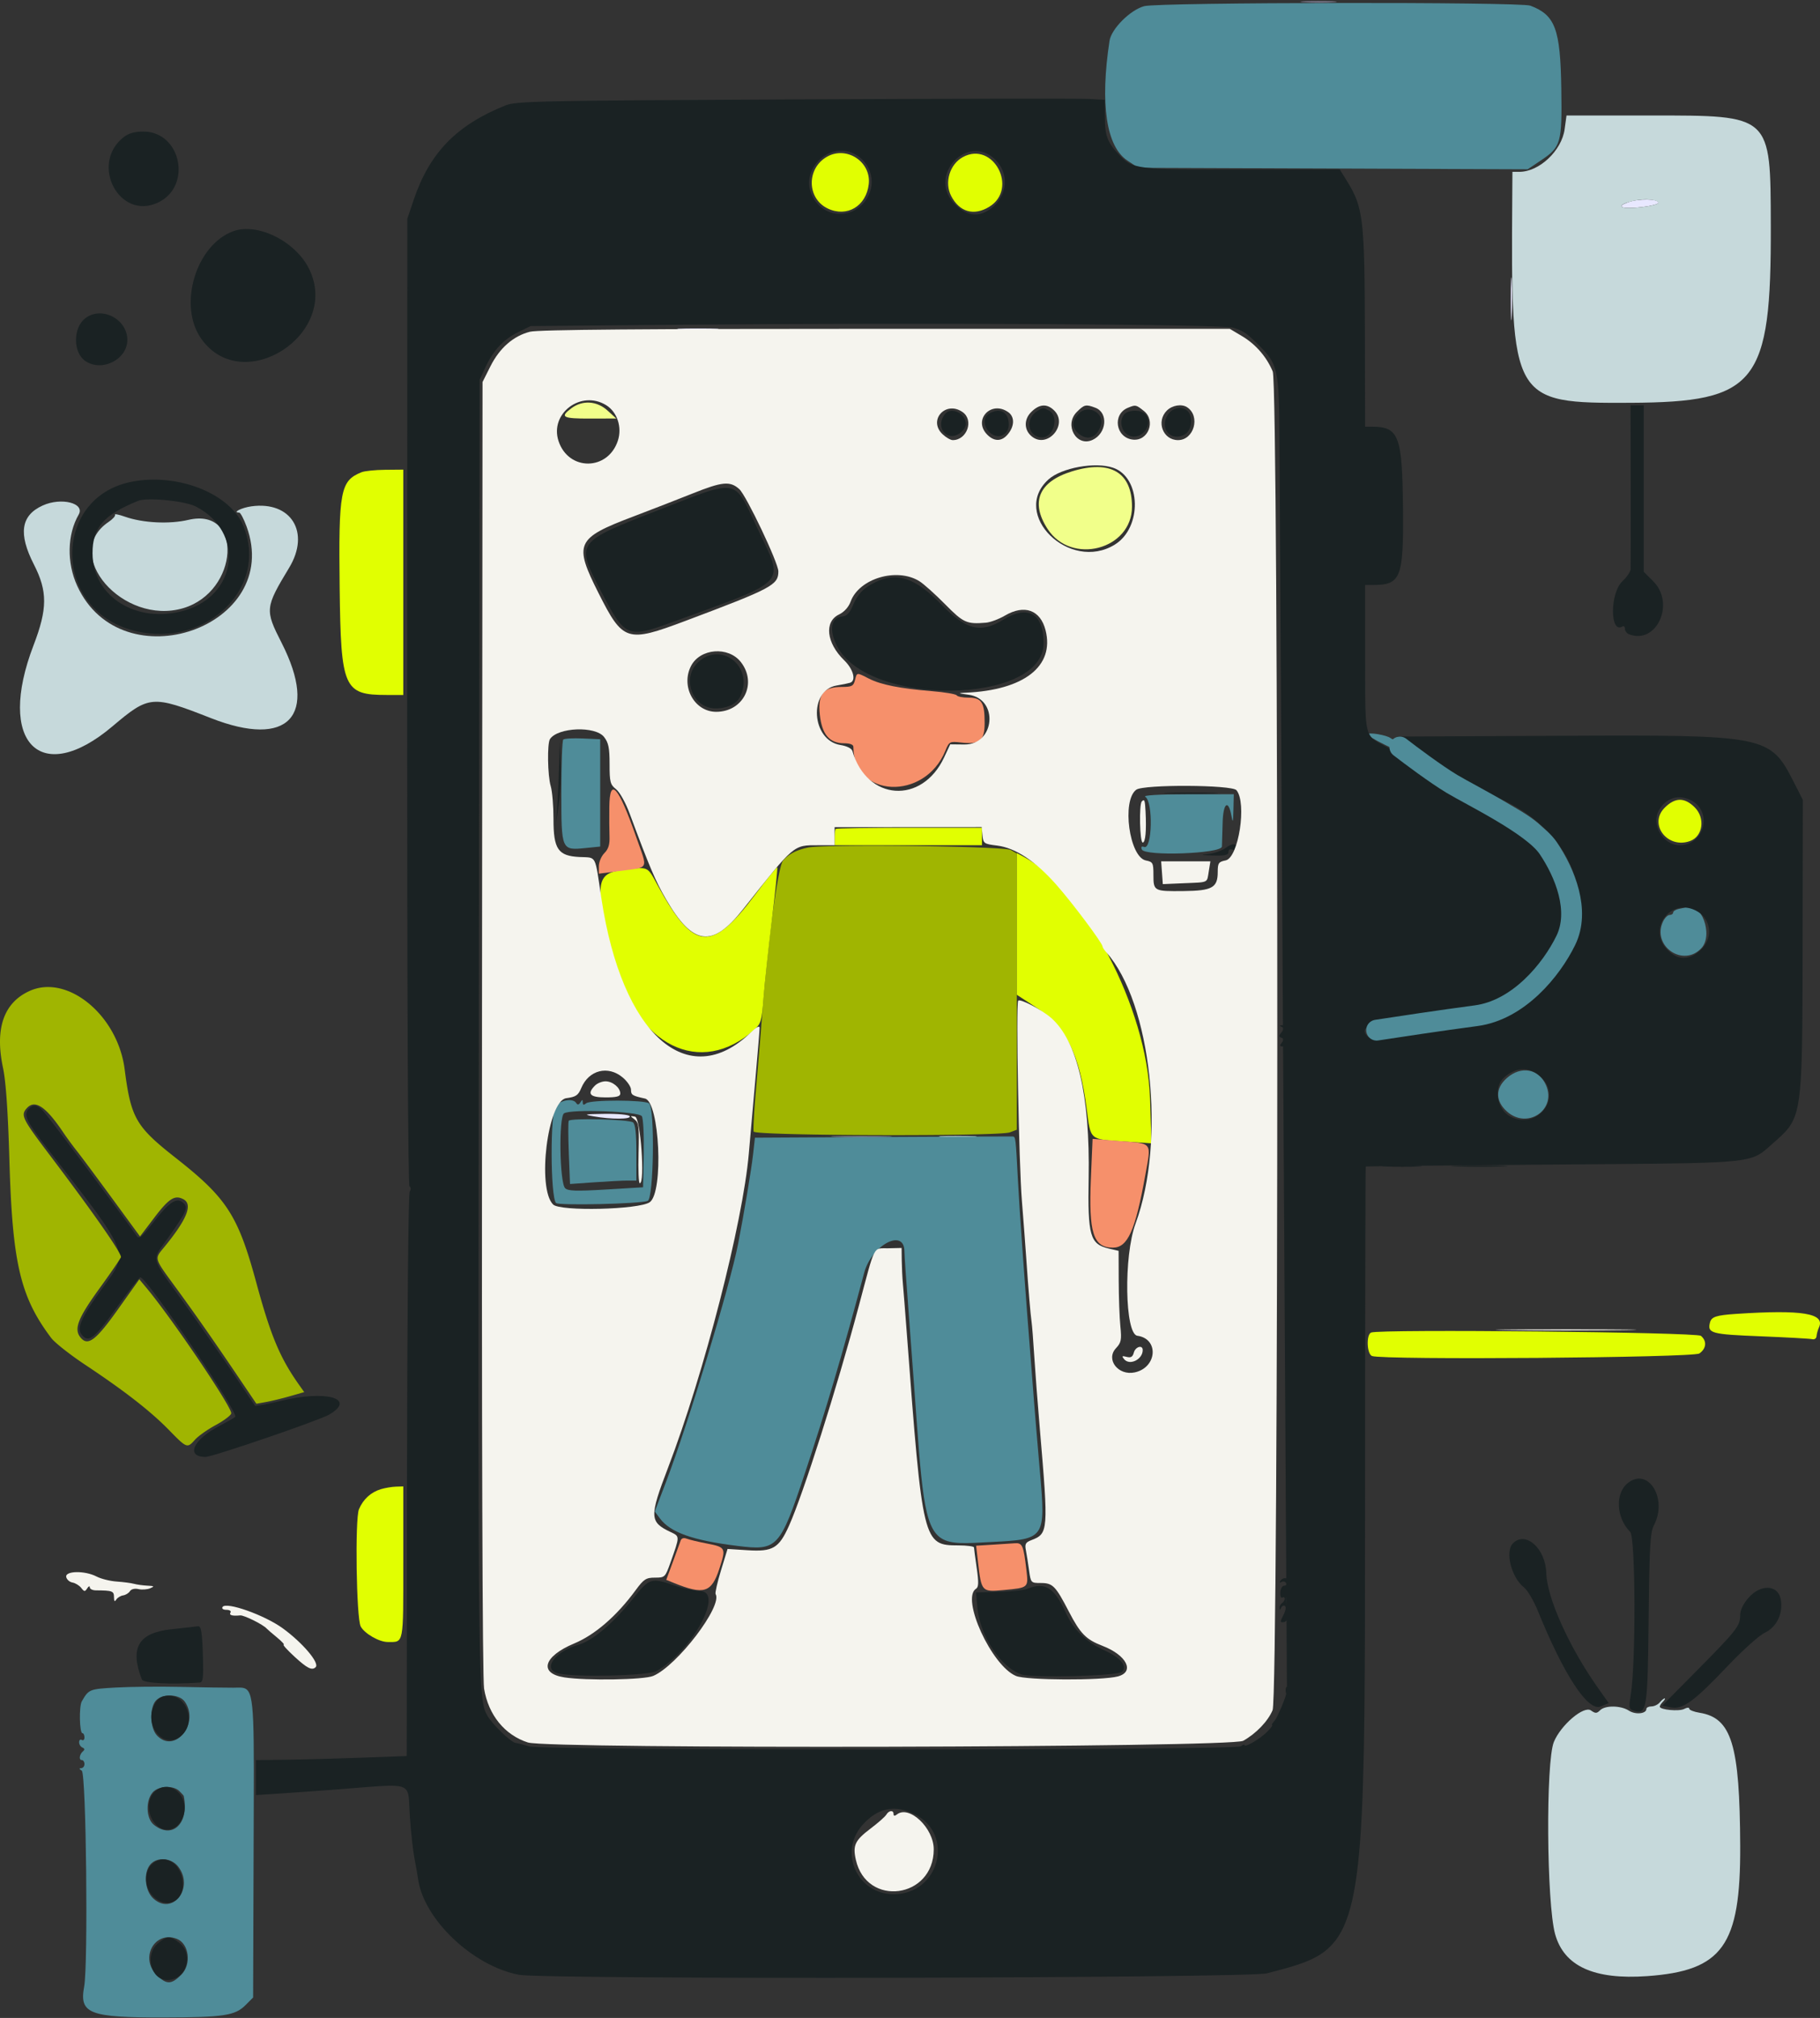 <svg xmlns="http://www.w3.org/2000/svg" width="1135" height="1258" fill="none"><rect width="100%" height="100%" fill="#333333" stroke="none"/><path fill="#E8E8FF" fill-rule="evenodd" d="M1015.13 126.139c-3.88 1.432-4.94 2.428-3.27 3.072 3.75 1.439 22.39-.941 22.39-2.858 0-2.497-12.54-2.637-19.12-.214Zm-72.96 60.424c.002 11.958.27 16.631.59 10.383.323-6.247.321-16.031-.005-21.743-.324-5.709-.588-.598-.585 11.36Zm-517.332 18.799c5.744.328 15.142.328 20.885 0 5.744-.326 1.044-.594-10.443-.594-11.486 0-16.184.268-10.442.594Zm-54.717 490.563c10.99 1.958 23.786 1.91 22.555-.086-.578-.935-7.435-1.58-15.553-1.463-12.776.184-13.617.371-7.002 1.549Z" clip-rule="evenodd"/><path fill="#808095" fill-rule="evenodd" d="M813.351 1.32c5.317.332 13.587.329 18.379-.007 4.79-.337.439-.61-9.669-.606-10.108.003-14.028.28-8.71.612ZM521.742 708.794c8.499.304 22.408.304 30.909 0 8.499-.303 1.545-.552-15.455-.552s-23.955.249-15.454.552Z" clip-rule="evenodd"/><path fill="#1A2223" fill-rule="evenodd" d="M348.728 475.903c-.192 7.359-.69 18.649-1.103 25.088l-.751 11.707 1.649-11.707c.905-6.439 1.403-17.729 1.102-25.088l-.544-13.38-.353 13.38Zm380.188 18.806c7.582.309 19.986.309 27.568 0 7.582-.309 1.378-.564-13.784-.564s-21.366.255-13.784.564Zm35.427 33.903c-2.319 1.691-7.198 3.38-10.842 3.753-5.356.547-4.785.731 2.983.959 7.461.217 9.607-.268 9.607-2.176 0-1.495.979-2.079 2.506-1.494 1.378.53 2.506.174 2.506-.789 0-3.25-2.52-3.345-6.76-.253Zm34.815 111.491c1.763.709 1.763 1.346 0 3.485-1.764 2.139-1.764 2.752 0 3.345 1.658.559 1.708 1.271.212 3.073-1.522 1.838-1.396 2.346.585 2.346 2.859 0 5.083-6.733 3.547-10.739-.556-1.452-2.247-2.581-3.757-2.509-1.84.089-2.034.418-.587.999Zm65.155 87.079c5.779.327 14.801.326 20.049-.006 5.248-.331.52-.598-10.507-.595-11.027.003-15.321.274-9.542.601Zm44.292.006c8.086.308 20.867.306 28.403-.003 7.536-.31.92-.56-14.701-.559-15.622.002-21.787.256-13.702.562ZM798.34 985.717c-.562.908-.206 1.147.791.53.998-.617 2.286-.356 2.864.578.577.935.065 1.7-1.138 1.701-1.203 0-2.295 1.877-2.427 4.17-.132 2.293.433 3.753 1.253 3.245.822-.507 1.493-.171 1.493.749s-.751 2.137-1.67 2.706c-.919.569-1.611 1.934-1.539 3.024.093 1.43.373 1.4.977-.11.466-1.15 1.532-1.67 2.369-1.16.851.53.437 3.04-.942 5.71-2.257 4.37-2.22 4.74.425 4.35 2.811-.41 4.417-8.68 1.978-10.19-1.218-.75-.712-8.289.902-13.47 1.144-3.675-3.265-5.188-5.336-1.833Z" clip-rule="evenodd"/><path fill="#C6D9DB" fill-rule="evenodd" d="M975.744 80.562c-1.841 13.392-15.827 26.561-28.21 26.561h-4.343l-.108 15.47c-.901 127.682-.226 128.858 73.617 128.512 78.83-.368 87.89-11.798 87.62-110.532-.19-69.297.6-68.573-74.77-68.573h-52.629l-1.177 8.562Zm58.506 45.795c0 1.916-18.64 4.296-22.39 2.858-3.96-1.522 8.05-5.24 15.7-4.862 3.68.182 6.69 1.084 6.69 2.004ZM26.638 315.125c-13.639 6.19-15.331 17.546-5.487 36.803 8.552 16.73 8.499 27.607-.25 50.391-23.22 60.461 4.161 88.566 49.203 50.506 22.966-19.406 24.702-19.551 61.456-5.136 48.338 18.958 67.309-1.323 44.004-47.042-10.419-20.44-10.278-21.823 4.77-46.732 13.319-22.048 1.256-41.667-23.529-38.267-6.167.847-12.152 3.882-7.654 3.882.792 0 2.884 3.952 4.646 8.781 22.803 62.428-77.897 97.597-105.655 36.9-6.606-14.443-6.249-31.956.904-44.374 4.128-7.169-10.808-10.975-22.409-5.712Zm45.067 5.777c.43.697-1.372 2.719-4.007 4.492-29.836 20.073 9.056 64.898 46.611 53.722 34.657-10.312 37.686-63.13 3.154-55.025-11.862 2.785-28.386 1.954-39.553-1.992-3.845-1.356-6.638-1.896-6.205-1.197Zm963.375 740.378c-1.14 1.38-3.49 2.51-5.21 2.51-1.73 0-3.14.71-3.14 1.56 0 3.06-6.84 3.74-10.88 1.09-5.04-3.3-14.83-3.43-18.017-.24-2.049 2.05-2.883 2.06-5.69.1-4.433-3.11-18.739 9.03-23.1 19.61-5.129 12.43-4.566 100.57.763 119.82 5.539 20.01 24.252 28.55 57.384 26.2 47.07-3.34 58.3-19.03 58.05-81.09-.26-63.29-5.33-79.9-25.38-83.11-3.52-.56-6.4-1.7-6.4-2.54 0-.85-1.35-.79-3.1.15-3.19 1.71-15.28.58-15.28-1.43 0-.62.91-2.02 2.01-3.13 1.1-1.1 1.57-2 1.04-2s-1.9 1.12-3.05 2.5ZM587.737 708.783c5.284.332 13.929.332 19.214 0 5.284-.331.96-.603-9.607-.603-10.568 0-14.892.272-9.607.603Z" clip-rule="evenodd"/><path fill="#4F8C99" fill-rule="evenodd" d="M691.931 25.438c1.144-7.485 13.01-19.317 21.673-21.609 9.167-2.427 234.381-2.708 240.756-.302 15.52 5.858 18.749 14.514 19.304 51.745.506 34.005-.153 36.32-12.779 44.781l-8.172 5.478-121.419-.46-121.419-.46-6.777-4.489c-13.206-8.75-17.18-35.322-11.167-74.684Zm171.508 438.76c-5.727-2.759-10.425-5.616-10.442-6.347-.032-1.609 11.759.341 14.328 2.37 1.004.791 2.296.968 2.872.391 1.282-1.282 6.074 1.73 24.943 15.68 8.486 6.274 21.678 13.914 31.494 18.239 23.132 10.19 38.277 20.822 38.277 26.872 0 1.192.739 2.169 1.642 2.169.904 0 3.547 3.763 5.877 8.363 2.329 4.599 3.79 8.362 3.249 8.362-.54 0 .206 1.189 1.659 2.644 1.452 1.454 2.246 3.283 1.763 4.066-.483.781-.084 1.913.887 2.514.972.6 1.28 2.629.685 4.506-.722 2.276-.466 3.032.767 2.269 1.051-.649 1.849-.017 1.849 1.464 0 1.433-.895 2.607-1.989 2.607-1.11 0-.754.925.807 2.091 2.008 1.502 2.633 3.975 2.217 8.78-.319 3.68-.682 8.804-.807 11.388-.126 2.584-.928 4.265-1.783 3.737-.856-.53-2.027-.198-2.605.737-.576.935-.242 1.7.742 1.7 1.146 0 .897 2.145-.692 5.95-3.438 8.239-9.205 16.021-11.035 14.889-.839-.519-1.139.058-.672 1.281.873 2.276-13.797 14.675-17.362 14.675-1.049 0-1.967-1.318-2.038-2.927-.106-2.332-.326-2.417-1.087-.418-.524 1.379-1.781 3.062-2.791 3.738-1.096.732-.49 1.261 1.503 1.311 2.268.055 1.225 1.084-3.238 3.196-3.618 1.714-7.69 2.689-9.045 2.168-1.507-.579-2.03-.241-1.345.869 1.761 2.852-36.15 9.691-47.259 8.523-2.351-.247-5.026-.005-5.945.539-4.898 2.895-24.242 3.298-25.305.527-1.612-4.207.905-4.999 23.229-7.318 11.25-1.167 27.223-3.301 35.493-4.741 8.27-1.44 16.658-2.694 18.638-2.788 1.978-.094 3.283-.681 2.898-1.305-.384-.624 1.003-1.659 3.083-2.301 2.082-.641 6.959-3.29 10.84-5.887 4.549-3.044 7.451-4.081 8.166-2.92.719 1.164 1.651.836 2.635-.924.837-1.497 2.57-2.722 3.85-2.722 1.428 0 2.078-1.293 1.684-3.345-.478-2.486.299-3.396 3.019-3.539 2.77-.148 2.959-.38.777-.952-2.665-.699-2.684-1.069-.234-4.809 1.458-2.229 3.311-3.642 4.12-3.142.807.498 1.021-.259.474-1.688-.678-1.768-.006-2.604 2.107-2.621 2.125-.018 2.458-.436 1.054-1.329-1.548-.984-1.619-2.863-.287-7.687 3.445-12.49.799-27.396-7.806-43.958-2.957-5.694-4.892-10.895-4.3-11.557.591-.664.13-.663-1.024.003-1.259.724-2.547.045-3.215-1.694-2.521-6.576-10.3-12.181-28.936-20.846-18.034-8.386-18.971-8.863-25.897-13.161-5.79-3.594-26.855-19.299-29.238-21.798-.459-.482-5.522-3.134-11.251-5.894Zm-149.962 63.793c5.084 1.952 5.787-28.066.733-31.268-1.52-.963 8.287-1.542 26.402-1.558l28.82-.025-.22 9.616c-.181 7.895-.405 8.592-1.253 3.896-1.93-10.688-5.185-8.125-5.496 4.328-.157 6.285-.359 12.934-.447 14.773-.216 4.463-48.26 6.195-49.944 1.802-.629-1.639-.157-2.165 1.405-1.564Zm329.963 40.856c0-.857 1.69-1.884 3.76-2.282 2.06-.399 3.98-.828 4.26-.953 9.23-4.203 17.29 17.146 9.6 25.452-11.32 12.224-30.96-1.182-24.04-16.402 1.07-2.343 2.95-4.26 4.18-4.26 1.23 0 2.24-.701 2.24-1.555ZM939.775 692.913c-7.278-6.513-7.338-14.345-.161-20.764 8.945-8.002 20.25-5.894 24.626 4.591 6.412 15.362-11.868 27.445-24.465 16.173Zm-593.022 57.044c-3.58-3.84-3.682-57.145-.117-60.714 3.699-3.703 10.875-4.597 12.735-1.587.797 1.289 1.577 1.164 2.58-.418 1.204-1.903 1.44-1.9 1.461.025.019 1.661.61 1.811 2.139.54 2.707-2.249 36.451-2.194 39.238.064 3.681 2.982 2.909 59.097-.836 60.762-4.173 1.853-55.596 3.047-57.2 1.328Zm54.696-30.702c.231-11.499-.304-22.036-1.19-23.415-1.939-3.028-44.31-4.568-48.517-1.765-3.37 2.245-2.768 43.171.685 46.643 1.771 1.781 6.875 1.948 25.409.836l23.194-1.393.419-20.906Zm-46.723-.181c-.407-10.48-.438-19.639-.063-20.356.947-1.82 37.547-.915 40.101.992 1.437 1.07 2.089 6.974 2.089 18.912v17.358h-5.591c-3.075 0-12.387.483-20.692 1.073l-15.1 1.072-.744-19.051Zm116.068-9.823 79.565-.433c43.76-.239 80.251-.395 81.09-.344 1.933.115 1.975.463 3.363 27.506.961 18.723 4.513 68.107 8.361 116.238.441 5.52 1.203 15.304 1.691 21.743.488 6.439 2.115 25.815 3.615 43.057 3.684 42.346 3.524 42.58-30.374 44.286-15.283.769-24.816 1.711-31.12-2.359-11.116-7.177-12.193-29.934-17.05-96.692-.469-6.439-1.619-21.868-2.558-34.286-2.633-34.88-3.273-44.01-3.363-48.084-.326-14.452-20.51-3.523-25.09 13.585-13.867 51.803-24.152 86.566-36.925 124.814-15.69 46.979-17.139 48.539-42.197 45.44-27.791-3.438-41.759-8.397-48.262-17.131l-3.204-4.304 6.95-18.275c14.135-37.165 39.744-121.73 45.042-148.729 3.536-18.018 8.26-46.261 9.301-55.594l1.165-10.438ZM51.006 1060.65c4.342-7.56 4.698-7.7 21.235-8.63 8.995-.51 27.258-.69 40.583-.39 13.324.29 27.992.51 32.594.49 3.271-.02 5.726-.34 7.565.57 5.93 2.95 5.449 18.82 5.178 99.73l-.309 92.84-4.773 4.78c-6.504 6.53-13.697 7.6-51.115 7.67-46.28.08-52.59-2.36-49.492-19.14 2.578-13.98 1.283-132.94-1.467-134.68-1.664-1.05-1.804-1.59-.417-1.61 1.15-.01 2.088-1.15 2.088-2.53s-.752-2.51-1.67-2.51c-2.027 0-1.48-3.65.835-5.56 1.082-.9.935-1.68-.418-2.23-1.148-.47-2.088-1.96-2.088-3.32 0-1.36.752-2 1.67-1.43.92.56 1.671-.14 1.671-1.58 0-1.43-.565-2.61-1.253-2.61-1.868 0-2.22-16.73-.418-19.86Zm46.846 21.22c11.012 11.83 26.916-7.43 17.382-21.05-3.346-4.79-13.945-5.17-18.024-.66-4.046 4.47-3.674 17.07.642 21.71Zm16.706 37.65c-.035-.17-1.245-1.48-2.688-2.93-3.711-3.71-12.919-3.34-16.543.67-4.606 5.09-4.285 16.34.58 20.29 11.599 9.4 22.266-.91 18.651-18.03Zm-19.034 63.93c12.055 11.19 25.936-6.65 15.507-19.92-4.197-5.34-12.932-6.03-17.162-1.35-4.53 5.01-3.646 16.35 1.656 21.27Zm17.532 47.61c6.512-6.51 4.88-19.44-2.829-22.4-13.675-5.26-23.222 11.84-12.569 22.51 6.162 6.16 9.154 6.14 15.398-.11Z" clip-rule="evenodd"/><path fill="#4F8C99" d="M351.254 461.064c-.651.651-1.183 15.315-1.183 32.587 0 36.636-.041 36.542 15.315 34.999l8.911-.897v-66.9l-10.93-.486c-6.013-.268-11.463.046-12.113.697Z"/><path fill="#1A2223" d="M411.054 317.841c-52.166 20.244-52.106 20.16-36.382 50.477 15.119 29.155 16.5 29.766 44.327 19.622 74.043-26.991 70.222-22.798 53.349-58.567-15.005-31.811-10.984-31.055-61.294-11.532Zm135.332 44.88c-7.903 3.741-11.528 7.516-14.843 15.457-1.673 4.005-3.616 5.934-6.179 6.126-7.147.539-8.567 8.358-3.358 18.496 19.558 38.061 128.802 36.513 128.802-1.824 0-18.577-9.717-24.16-25.318-14.549-13.851 8.529-23.017 6.295-38.144-9.303-16.176-16.678-27.639-20.709-40.96-14.403Zm-111.443 50.546c-10.038 10.048-2.8 28.352 11.212 28.352 7.661 0 13.433-2.868 15.674-7.789 8.439-18.541-12.731-34.733-26.886-20.563Zm205.841 577.161c-2.297.928-10.466 1.822-18.151 1.984l-13.975.296.848 9.392c1.602 17.76 14.642 37.5 27.594 41.78 6.96 2.3 60.114.88 62.663-1.67 3.477-3.48-1.007-8.89-11.134-13.44-11.047-4.96-19.101-12.76-23.78-23.03-7.312-16.056-13.108-19.742-24.065-15.312Zm-245.587 5.606c-12.495 15.716-25.616 26.866-34.591 29.376-14.619 4.1-22.519 15.21-12.623 17.76 10.112 2.6 56.093 1.55 61.401-1.4 22.249-12.37 42.589-49.898 27.046-49.898-3.101 0-10.01-1.506-15.351-3.345-14.871-5.122-16.135-4.755-25.882 7.507Zm194.156-737.972c-6.414 7.812.742 17.583 8.938 12.206 2.236-1.467 4.065-4.101 4.065-5.854 0-6.653-9.104-11.102-13.003-6.352Zm27.623-.284c-7.556 4.405.932 17.446 8.659 13.306 2.212-1.185 3.454-3.512 3.454-6.474 0-7.68-5.419-10.736-12.113-6.832Zm30.093-1.684c-8.148 4.753-6.091 16.603 2.884 16.603 7.241 0 10.668-13.258 4.307-16.667-3.844-2.059-3.545-2.062-7.191.064Zm25.591 1.794c-4.282 4.601-4.416 8.42-.417 12.041 5.73 5.191 11.86 3.112 14.29-4.846 2.37-7.763-8.229-13.259-13.873-7.195Zm28.355.492c-3.467 4.181-1.464 11.555 3.625 13.337 7.961 2.786 15.189-7.866 9.323-13.738-2.76-2.763-10.524-2.523-12.948.401Zm27.338.089c-5.567 8.504 1.623 17.134 10.369 12.448 4.413-2.363 5.579-11.002 1.973-14.611-3.363-3.367-9.418-2.306-12.342 2.163Z"/><path fill="#1A2223" fill-rule="evenodd" d="M315.271 65.698c6.652-2.668 21.212-2.967 180.992-3.736 95.568-.46 178.035-.58 183.262-.27l9.502.567v10.637c0 11.48 1.534 15.719 8.349 23.07 8.92 9.623 10.43 9.813 77.099 9.703l61.013-.1 4.362 7.046c10.417 16.825 11.179 23.333 11.333 96.945l.117 56.447h4.23c16.886 0 18.995 5.569 19.413 51.282.394 43.02-1.335 47.395-18.74 47.395H851.3l.023 43.903c.019 36.959-.385 46.393 4.126 51.289 1.961 2.128 4.85 3.399 9.105 5.7 6.238 3.373 16.522 10.314 22.852 15.424 6.926 5.591 20.828 13.878 34.901 20.804 55.147 27.138 70.725 74.849 35.368 108.321-17.16 16.248-27.419 19.376-81.314 24.802-22.687 2.283-29.689 5.902-22.809 11.791.324.277 34.14-3.601 53.554-6.143 90.235-11.82 106.874-110.63 24.32-144.456-8.691-3.562-19.937-9.361-24.991-12.888-5.054-3.526-15.03-10.38-22.17-15.232l-12.978-8.819 102.364-.49c128.019-.612 130.189-.182 144.879 28.645l5.76 11.305-.14 91.745c-.13 83.31-.12 101.247-8.72 112.682-2.41 3.209-5.51 5.906-9.47 9.392-2.87 2.515-4.92 4.528-7.24 6.145-9.95 6.922-24.94 6.584-130.467 7.385-63.865.484-116.305 1.049-116.536 1.255-.23.204-.432 96.145-.451 213.198-.031 204.348.162 256.138-24.853 275.818-8.704 6.84-20.458 9.79-36.335 13.93-11.71 3.06-450.631 3.91-466.434.91-28.714-5.45-59.371-34.51-62.903-59.62-.372-2.66-1.413-8.6-2.312-13.19-.899-4.6-2.175-16.27-2.839-25.93-.617-9-.1-14.09-2.397-16.72-3.477-3.99-13.401-2.34-43.465-.06-12.406.94-28.757 2.1-36.339 2.59l-13.784.89v-21.82l17.961-.2c9.879-.12 31.032-.68 47.01-1.26l29.049-1.05.189-174.776c.105-97.129.841-175.788 1.656-177.054.859-1.331.822-2.721-.089-3.345-.952-.652-1.522-117.987-1.467-302.117l.089-301.05 3.948-11.708c9.923-29.429 26.724-46.718 57.32-58.982ZM98.599 126.25c-24.133 11.465-42.825-23.939-21.504-40.727 3.077-2.424 6.853-3.492 12.338-3.492 23.494 0 30.553 34.06 9.166 44.219Zm438.984 1.324c9.363-9.374 7.53-24.405-3.795-31.1-15.389-9.101-34.638 8.018-27.701 24.638 5.46 13.082 21.578 16.389 31.496 6.462Zm80.489 2.357c10.475-8 11.484-22.146 2.197-30.794-16.937-15.772-41.146 9.526-25.849 27.009 7.482 8.552 15.689 9.865 23.652 3.785Zm-492.647 81.143c-14.541-20.704-3.298-58.349 19.979-66.903 15.21-5.592 39.067 6.315 47.469 23.689 19.613 40.556-41.72 79.852-67.448 43.214Zm-72.35 13.88c-7.48-5.247-7.616-20.18-.236-26.267 10.032-8.272 26.57-.045 26.57 13.22 0 12.309-16.046 20.261-26.333 13.047Zm963.805 129.97c.1-1.532.13-25.174.07-52.542l-.1-49.756h8.21v103.807l6.03 6.037c13.75 13.768 1.97 39.527-15.08 32.975-1.46-.558-2.65-2.107-2.65-3.443 0-1.337-.72-1.984-1.6-1.439-7.81 4.832-7.83-20.784-.02-28.163 2.73-2.579 5.05-5.944 5.14-7.476ZM80.102 392.162c-47.475-14.948-46.419-81.889 1.447-91.727 28.734-5.906 61.922 7.065 70.244 27.454 16.43 40.259-26.298 78.566-71.691 64.273Zm35.022-11.601c33.24-9.674 37.521-49.019 7.048-64.767-6.881-3.554-30.378-5.863-36.08-3.545-21.55 8.764-28.417 16.667-28.388 32.673.048 27.139 27.684 44.293 57.42 35.639Zm932.346 146.356c15.88 0 20.85-21.731 6.47-28.291-7.56-3.447-14.95-1.045-19.26 6.259-5.27 8.946 2.32 22.032 12.79 22.032Zm12.91 65.503c7.94-7.098 7.08-18.946-1.74-24.166-16.23-9.593-31.99 10.686-18.67 24.019 6.43 6.437 13.32 6.487 20.41.147ZM941.74 695.956c16.029 8.587 32.352-10.316 20.247-23.447-7.092-7.693-16.062-7.939-24.097-.66-6.641 6.017-4.464 19.653 3.85 24.107Zm-911.79 20.54c-13.086-16.815-15.315-21.272-12.401-24.788 2.928-3.532 5.535-3.206 9.667 1.204 3.15 3.365 52.609 69.426 57.726 77.104 1.881 2.825 2.866 2.066 11.213-8.65 9.299-11.938 13.925-14.981 17.835-11.733 3.53 2.934 2.685 5.112-7.849 20.226-4.937 7.083-8.12 10.272-8.556 13.801-.645 5.201 4.668 11.141 19.102 31.368 11.312 15.855 25.332 35.977 31.154 44.716 5.823 8.739 10.863 16.215 11.201 16.611.339.398 7.559-.968 16.044-3.035 28.293-6.893 47.395-1.497 30.229 8.538-6.215 3.634-72.688 26.389-77.089 26.389-12.679 0-7.805-10.863 8.695-19.386 4.667-2.41 9.061-4.917 9.766-5.573 2.454-2.28-55.008-86.784-59.182-87.034-.6-.035-7.316 8.59-14.923 19.169-13.735 19.1-17.3 21.881-21.52 16.793-3.496-4.216-.41-11.137 13.367-29.971 5.056-6.913 8.618-11.411 9.52-16.391 1.965-10.847-8.688-23.984-43.998-69.358Zm986.68 238.507c-8.73-8.739-9.52-23.949-1.57-30.389 12.77-10.351 25.18 9.652 16.33 26.325-2.27 4.27-2.78 13.341-3.26 58.061-.61 57.04-1.1 60.05-9.31 57.44-2.96-.94-3.14-1.89-1.85-9.79 3.28-20.09 3.02-98.285-.34-101.647Zm-66.218 34.604c-7.921-6.182-11.982-22.405-6.886-27.506 7.919-7.928 20.391 3.26 20.782 18.642.386 15.117 14.127 45.777 31.706 70.737l7.236 10.27-5.064 2.1c-7.859 3.26-22.923-19.67-39.052-59.43-2.613-6.444-6.538-13.107-8.722-14.813Zm134.798 17.533c0-3.35 1.81-7.185 5.26-11.112 7.51-8.565 18.2-8.154 20.01.769 1.77 8.703-2.42 17.583-9.95 21.093-3.37 1.57-13.75 10.87-23.05 20.66-21.17 22.29-28.12 27.34-35.51 25.86l-5.42-1.08 20.89-21.09c25.46-25.71 27.77-28.62 27.77-35.1Zm-996.713 39.92c-7.725-19.83-2.213-29.19 18.479-31.39 8.27-.88 15.625-1.7 16.342-1.83 2.155-.38 2.752 3.2 3.241 19.43.384 12.78.03 15.5-2.04 15.65-17.914 1.28-35.146.39-36.022-1.86Zm25.281 34.32c-11.129 11.14-25.623-6.43-16.634-20.16 1.946-2.97 4.202-4.12 8.095-4.12 11.225 0 16.841 15.97 8.539 24.28Zm-17.54 54.94c-4.456-5.67-4.514-14.61-.122-19.01 9.176-9.19 22.659 2.04 18.116 15.09-3.169 9.1-12.352 11.1-17.994 3.92Zm461.09 44.54c28.348 0 38.228-37.03 13.274-49.75-12.471-6.36-23.319-4.14-32.849 6.73-14.91 17-3.069 43.02 19.575 43.02Zm-462.465.66c-4.807-5.35-5.005-14.46-.418-19.05 7.046-7.06 17.174-2.28 19.308 9.11 2.489 13.28-9.996 19.85-18.89 9.94Zm9.493 52.86c-10.22 0-14.276-15.64-5.92-22.84 5.588-4.81 7.7-4.88 13.327-.45 9.476 7.46 4.442 23.29-7.407 23.29Zm681.249-1018.6c-8.11-8.117-9.734-9.253-16.355-11.44-6.758-2.233-192.483-3.25-344.829-1.888l-93.563.836-7.898 3.893c-9.07 4.473-15.359 11.281-20.351 22.031l-3.496 7.526-.512 405.581c-.522 411.711-.457 416.931 5.303 427.181 3.005 5.35 14.699 16.66 17.614 17.04 1.462.18 5.288 1.17 8.505 2.18 8.312 2.62 440.708 2.55 443.862-.07 1.226-1.02 2.23-1.37 2.23-.77 0 1.84 9.652-3.8 14.058-8.21 2.292-2.3 3.711-4.17 3.151-4.17-.561 0 .227-1.38 1.749-3.07 1.524-1.68 7.636-16.21 6.984-16.86-.559-1.77-.334-3.63.498-4.14l-4.658-777.253c-.172-43.254-.976-47.069-12.292-58.397Z" clip-rule="evenodd"/><path fill="#A0B501" fill-rule="evenodd" d="M503.782 528.401c-7.121 1.512-11.647 3.879-15.428 8.06-3.135 3.467-9.507 50.355-13.021 95.824a5386.75 5386.75 0 0 1-3.941 47.666c-1.136 12.878-1.751 24.357-1.366 25.506.877 2.627 152.944 3.064 159.789.46l4.286-1.631V532.052l-3.759-2.144c-4.244-2.422-116-3.753-126.56-1.507ZM18.394 617.798c-16.136 7.335-21.706 23.508-16.51 47.937 1.796 8.436 3.1 27.329 3.984 57.701 1.872 64.172 6.799 85.092 26.066 110.663 2.194 2.912 11.707 10.416 21.137 16.676 24.545 16.294 40.743 28.895 52.183 40.589 11.352 11.605 11.444 11.639 16.421 6.096 2.024-2.255 7.815-6.336 12.869-9.07 5.054-2.736 9.403-6.004 9.662-7.264.713-3.445-36.755-58.929-52.731-78.084l-4.6-5.516-13.226 18.61c-14.019 19.726-18.966 23.39-23.584 17.469-4.053-5.196-1.407-11.926 11.93-30.335 6.945-9.587 12.983-18.359 13.417-19.492.775-2.022-16.83-27.288-44.344-63.642-17.33-22.898-18.306-24.896-14.32-29.307 5.028-5.559 11.788-1.065 22.64 15.046 2.166 3.22 6.032 8.488 8.587 11.708 2.556 3.219 12.454 16.515 21.995 29.546l17.351 23.692 8.738-11.506c9.318-12.268 12.944-14.569 18.372-11.661 6.028 3.23 2.04 12.843-12.73 30.685-5.296 6.396-5.344 6.229 6.682 22.633 12.711 17.338 24.096 33.592 39.812 56.841l11.697 17.302 6.122-1.11c3.367-.611 10.08-2.245 14.918-3.63l8.795-2.518-3.171-4.474c-11.989-16.909-17.685-30.51-26.755-63.903-11.365-41.831-18.319-52.584-50.18-77.608-24.94-19.586-27.955-24.816-31.883-55.301-4.346-33.734-35.714-59.514-59.344-48.773Z" clip-rule="evenodd"/><path fill="#E1FF01" fill-rule="evenodd" d="M515.88 97.627c-13.012 7.235-12.825 26.078.322 32.354 11.964 5.712 24.031-1.453 25.578-15.187 1.562-13.871-13.67-23.966-25.9-17.167Zm84.607.298c-8.22 4.472-11.66 15.842-7.33 24.228 5.19 10.045 14.175 12.612 23.728 6.782 18.415-11.241 2.52-41.301-16.398-31.01ZM225.463 294.387c-13.224 5.355-14.363 11.376-13.643 72.083.743 62.65 2.549 66.776 29.235 66.783l10.442.003v-140.49l-11.278.105c-6.202.059-12.843.741-14.756 1.516Zm812.667 209.156c-10.33 10.341 1.94 26.097 16.09 20.662 7.79-2.992 9.26-14.278 2.71-20.833-6.39-6.402-12.29-6.349-18.8.171ZM521.186 516.74c-.383.385-.697 2.83-.697 5.438v4.738h91.892v-10.871l-45.249-.002c-24.886 0-45.562.314-45.946.697Zm112.915 59.244v44.167l11.219 7.321c19.575 12.774 27.817 29.031 32.349 63.807 2.572 19.729 1.629 18.899 23.06 20.319l17.343 1.148-.889-28.105c-1.781-56.293-40.75-130.393-79.323-150.833l-3.759-1.992v44.168Zm-245.602-33.686c-17.225 2.126-17.875 8.334-5.847 55.848 13.626 53.831 54.266 73.991 87.935 43.622 3.943-3.557 4.519-5.593 5.579-19.689.65-8.645 2.969-30.357 5.154-48.25 2.184-17.89 3.714-32.789 3.398-33.105-.316-.316-6.462 7.265-13.658 16.847-27.442 36.543-38.276 35.574-60.787-5.437-6.814-12.413-5.544-11.84-21.774-9.836Zm694.201 276.79c-12.36.818-15.38 1.808-16.3 5.329-1.77 6.76.63 7.416 31.61 8.647 16.39.652 30.89 1.465 32.23 1.806 1.33.343 2.5-.507 2.6-1.887.1-1.379.77-3.826 1.51-5.435 4.03-8.831-10.39-11.194-51.65-8.46Zm-227.641 11.626c-3.133 1.313-2.675 13.393.555 14.634 6.724 2.584 200.356 1.077 204.156-1.589 4.4-3.08 4.81-7.789.95-10.99-2.76-2.299-200.366-4.275-205.661-2.055Zm-617.525 97.649c-6.235 1.87-11.052 6.272-13.675 12.497-2.556 6.066-1.644 67.98 1.076 73.07 2.381 4.45 11.473 9.7 16.818 9.71 10.203.02 9.744 2.35 9.744-49.509v-47.488l-4.595.144c-2.526.079-6.743.788-9.368 1.576Z" clip-rule="evenodd"/><path fill="#F6906B" fill-rule="evenodd" d="M533.168 424.06c-.914 3.647-1.963 4.181-8.218 4.181-11.525 0-15.047 4.467-13.674 17.34 1.314 12.297 5.988 17.782 15.154 17.782 3.616 0 5.754.81 5.754 2.181 0 31.866 44.426 33.887 57.314 2.606 2.446-5.937 2.687-6.064 9.944-5.247 11.642 1.315 14.61-1.175 14.61-12.252 0-12.73-1.9-15.72-9.985-15.72-3.589 0-6.925-.647-7.415-1.438-.488-.791-7.431-1.971-15.428-2.621-19.811-1.609-31.878-4.003-39.313-7.801-7.802-3.984-7.486-4.02-8.743.989ZM379.99 502.946c-.085 6.286-.032 14.573.118 18.418.201 5.093-.664 7.929-3.186 10.453-1.903 1.905-3.46 5.576-3.46 8.157v4.693l11.278-1.484c20.874-2.746 19.441-.155 11.936-21.581-11.057-31.561-16.429-37.568-16.686-18.656Zm300.317 231.622c-1.468 33.988 1.467 43.225 13.742 43.225 9.233 0 13.946-10.565 20.216-45.318 3.76-20.837 4.797-19.469-16.036-21.138l-16.859-1.35-1.063 24.581ZM424.497 960.34c-.433 1.246-2.636 7.277-4.895 13.405l-4.109 11.141 4.463 1.816c19.032 7.742 23.748 6.299 28.669-8.776 4.265-13.063 4.095-13.385-8.332-15.796-5.055-.982-10.5-2.295-12.1-2.919-1.786-.697-3.213-.261-3.696 1.129Zm193.995 2.669-9.76.607 1.196 10.367c2.117 18.349 2.296 18.541 16.078 17.258 15.406-1.433 15.389-1.418 14.091-12.485-1.828-15.558-2.481-17.026-7.43-16.671-2.427.173-8.806.59-14.175.924Z" clip-rule="evenodd"/><path fill="#F1FF8A" fill-rule="evenodd" d="M356.337 254.495c-7.372 5.506-5.567 6.501 11.695 6.449l16.29-.05-5.457-4.967c-6.648-6.055-15.579-6.622-22.528-1.432Zm312.186 39.351c-20.695 6.36-26.122 19.181-15.207 35.935 14.861 22.808 52.627 12.836 52.627-13.897 0-21.451-13.486-29.394-37.42-22.038Z" clip-rule="evenodd"/><path fill="#F5F4EE" fill-rule="evenodd" d="M330.503 206.809c-10.328 2.619-18.906 10.108-24.64 21.515l-4.945 9.838-.331 402.359c-.209 255.057.265 405.959 1.298 412.189 2.728 16.46 12.843 28.9 27.302 33.56 13.002 4.2 438.519 3.21 446.093-1.04 8.078-4.52 15.473-12.23 18.351-19.13 3.851-9.22 3.927-825.294.077-834.516-3.787-9.075-10.596-16.941-19.001-21.949l-7.781-4.636-214.569-.018c-151.15-.015-216.721.527-221.854 1.828Zm47.463 45.744c6.952 4.243 10.112 13.793 7.343 22.193-6.227 18.884-30.787 19.026-36.99.214-5.662-17.175 13.942-31.992 29.647-22.407Zm279.525 3.419c8.69 8.699-4.046 23.758-13.79 16.307-5.086-3.889-5.372-10.657-.647-15.387 5.123-5.128 9.928-5.434 14.437-.92Zm25.645-1.768c8.176 3.111 6.997 16.023-1.833 20.05-10.033 4.576-17.859-9.341-9.794-17.414 4.678-4.681 5.664-4.905 11.627-2.636Zm30.1 1.89c7.818 6.155 2.86 19.123-6.865 17.953-10.663-1.283-12.837-15.831-2.964-19.84 4.832-1.961 4.979-1.933 9.829 1.887Zm27.125-2.188c8.409 5.622 4.257 20.463-5.724 20.463-9.391 0-13.781-11.583-6.974-18.397 3.368-3.372 9.301-4.337 12.698-2.066Zm-140.048 2.998c7.151 5.012 2.76 17.465-6.157 17.465-1.345 0-4.185-1.635-6.312-3.636-9.325-8.77 1.911-21.234 12.469-13.829Zm28.418.008c4.282 3.004 3.996 9.162-.664 14.318-3.672 4.061-8.156 3.987-12.345-.206-9.191-9.2 2.274-21.637 13.009-14.112Zm65.458 34.694c17.505 6.036 18.197 37.287 1.061 47.887-28.234 17.468-65.338-18.916-41.403-40.598 8.048-7.29 29.235-11.119 40.342-7.289Zm-233.172 13.287c4.384 3.925 24.386 45.992 24.386 51.285 0 8.51-3.831 10.554-57.935 30.886-36.562 13.741-38.924 12.984-54.23-17.362-15.525-30.781-14.011-34.161 21.301-47.549 11.84-4.491 28.67-11.025 37.4-14.523 18.505-7.412 23.347-7.869 29.078-2.737Zm112.37 57.45c2.608 1.621 9.812 8.08 16.009 14.352 11.47 11.612 13.418 12.492 25.466 11.496 2.741-.225 8.071-2.221 11.842-4.432 12.158-7.133 22.126-3.529 25.345 9.166 5.681 22.404-13.406 37.308-49.83 38.91-5.086.224-4.892.362 1.768 1.255 18.991 2.547 16.59 31.21-2.597 31.023l-8.798-.087-3.819 8.163c-13.822 29.54-48.168 27.143-57.194-3.99-.471-1.628-3.431-3.116-7.485-3.765-18.126-2.902-20.062-34.144-2.299-37.096 3.417-.567 7.153-1.326 8.301-1.686 3.995-1.249 2.13-8.424-3.648-14.029-11.098-10.769-12.602-24.05-3.229-28.541 3.219-1.542 5.996-4.601 7.208-7.941 5.271-14.527 28.867-21.557 42.96-12.798Zm-111.408 50.344c10.451 13.301 1.667 31.062-15.361 31.062-13.585 0-22.255-15.842-15.657-28.614 5.669-10.975 23.229-12.359 31.018-2.448Zm-85.297 46.72c2.801 3.564 3.463 6.793 3.463 16.902 0 11.217.413 12.819 4.032 15.671 2.284 1.798 5.981 8.429 8.525 15.292 12.229 32.988 16.056 42.003 22.646 53.343 16.836 28.966 28.777 30.529 47.974 6.283 32.448-40.98 31.272-39.981 47.059-39.981h10.108v-11.263l45.854-.026 45.856-.027.507 5.24c.483 4.959.966 5.295 9.028 6.28 11.433 1.398 23.93 9.627 36.94 24.326 10.061 11.367 28.891 36.509 28.891 38.577 0 .562 1.063 2.209 2.361 3.661 28.065 31.398 37.323 117.326 18.224 169.145-7.475 20.275-6.686 68.82 1.135 69.889 13.588 1.856 12.345 19.762-1.584 22.826-10.319 2.268-18.342-8.045-11.734-15.086 3.243-3.456 3.582-5.158 2.723-13.656-.539-5.339-1.007-18.1-1.04-28.357l-.061-18.649-6.198-1.468c-11.64-2.755-13.105-7.926-12.477-44.022.894-51.349-7.044-85.289-23.311-99.668-5.817-5.143-19.658-12.351-20.645-10.752-1.41 2.283.429 101.271 2.315 124.636.966 11.959 2.166 27.764 2.667 35.123 1.318 19.314 2.73 36.226 3.386 40.534.313 2.058 1.05 11.465 1.638 20.907.586 9.441 2.16 29.961 3.495 45.599 5.463 63.971 5.352 65.404-5.388 69.492-3.479 1.323-4.062 2.412-3.317 6.197.497 2.525 1.392 8.166 1.992 12.535 1.076 7.864 1.151 7.944 7.323 7.944 7.445 0 9.184 1.77 17.486 17.786 7.176 13.84 10.685 17.42 21.01 21.4 15.047 5.79 20.283 16.18 9.607 19.04-9.938 2.67-57.028 2.46-63.583-.28-15.237-6.37-34.486-48.453-24.882-54.395 1.594-.987 1.686-3.965.401-12.87-.921-6.372-1.688-12.15-1.706-12.841-.019-.691-4.356-1.266-9.64-1.28-22.161-.057-22.39-.993-32.243-132.102-1.002-13.338-2.103-27.262-2.446-30.941-.342-3.68-.666-10.223-.72-14.539l-.095-7.851-8.319.191c-9.684.22-7.856-3.381-18.483 36.415-13.629 51.041-34.523 116.774-43.41 136.575-6.301 14.035-10.092 16.27-25.867 15.256l-12.464-.799-4.11 13.44c-2.26 7.392-3.762 14.002-3.34 14.689 4.54 7.352-23.896 44.632-38.917 51.032-5.742 2.44-41.638 3.03-55.429.91-16.141-2.49-13.015-13.16 6.2-21.16 12.919-5.39 26.45-17.1 38.191-33.076 5.179-7.046 6.554-7.945 12.156-7.945 6.182 0 6.391-.207 9.727-9.616 5.825-16.426 5.825-16.048.009-18.816-13.223-6.292-13.341-9.346-1.571-40.14 22.467-58.783 46.581-152.527 50.333-195.683 1-11.498 2.926-33.336 4.281-48.525 1.355-15.192 2.463-28.699 2.463-30.017 0-1.492-2.047-.415-5.43 2.857-39.402 38.103-80.444 1.433-93.195-83.267-4.254-28.255-2.794-25.487-13.739-26.043-13.336-.674-16.203-4.872-16.181-23.691.008-8.026-.762-17.222-1.714-20.434-1.98-6.685-2.288-26.708-.453-29.423 4.955-7.331 28.244-8.232 33.686-1.304Zm394.411 33.21c6.594 7.956 1.31 42.151-6.763 43.768-4.391.878-4.922 1.657-4.922 7.207 0 9.797-3.436 11.714-21.333 11.906-18.45.199-18.766.029-18.766-10.073 0-7.49-.329-8.12-4.691-8.995-10.371-2.075-15.186-37.405-6.015-44.119 4.616-3.38 59.658-3.109 62.49.306ZM712.07 499.6c-1.811 1.811-1.293 25.644.556 25.644 1.711 0 2.393-7.374 1.776-19.217-.381-7.3-.668-8.093-2.332-6.427Zm12.574 44.46.513 7.108 13.366-.573c15.561-.669 14.088.06 15.328-7.582l.982-6.061h-30.704l.515 7.108ZM388.37 671.737c2.827 2.382 5.141 5.792 5.141 7.578 0 3.313.747 3.787 8.711 5.531 9.135 1.999 11.739 58.394 2.984 64.607-6.554 4.653-55.89 5.84-60.274 1.452-10.165-10.176-3.42-64.718 8.195-66.278 6.052-.813 7.453-1.765 9.371-6.361 4.69-11.232 16.691-14.263 25.872-6.529Zm-17.295 4.987c-5.203 5.21-3.255 7.408 6.564 7.408 6.85 0 9.189-.609 9.189-2.39 0-3.656-4.795-7.645-9.189-7.645-2.165 0-5.119 1.182-6.564 2.627Zm24.635 21.114c2.676 2.029 2.972 4.516 2.506 21.06-.291 10.318.058 18.759.777 18.757 3.403-.008.471-40.919-2.976-41.528-3.181-.56-3.196-.478-.307 1.711ZM941.103 829.22c19.527.267 51.481.267 71.007 0 19.53-.268 3.55-.487-35.504-.487-39.054 0-55.03.219-35.503.487Zm-234.03 14.02c-.695 2.658-1.833 3.33-4.468 2.641-2.909-.761-3.186-.503-1.565 1.452 3.455 4.166 11.586.167 11.586-5.7 0-3.43-4.584-2.102-5.553 1.607ZM41.295 983.073c.307 1.599 2.055 3.168 3.881 3.485 1.828.318 4.292 1.828 5.477 3.355 1.888 2.434 2.35 2.469 3.734.278.869-1.375 1.59-1.662 1.606-.639.013 1.024 1.715 1.873 3.784 1.888 10.352.076 11.278.419 11.303 4.195.018 2.661.434 3.118 1.42 1.562.768-1.212 2.696-2.393 4.285-2.627 1.59-.233 3.502-1.414 4.249-2.625.8-1.297 2.97-1.828 5.296-1.294 2.166.497 5.442.274 7.28-.493 2.877-1.203 2.645-1.43-1.671-1.641-2.757-.136-6.516-.654-8.354-1.152-1.838-.499-6.725-1.139-10.86-1.424-4.135-.286-9.774-1.697-12.53-3.137-7.208-3.765-19.642-3.59-18.9.269Zm97.485 18.737c-.636 1.03.383 1.77 2.446 1.77 1.947 0 3.075.75 2.507 1.67-1.036 1.68 1.002 2.28 6.053 1.8 2.382-.23 14.246 5.66 16.502 8.19.459.52 3.336 2.99 6.394 5.51 3.056 2.51 4.952 4.57 4.213 4.57-.74 0 2.34 3.39 6.844 7.53 7.891 7.25 10.872 8.72 13.12 6.47 2.575-2.58-8.145-15.23-20.547-24.24-11.386-8.28-35.378-16.759-37.532-13.27Zm413.955 129.46c-.736 1.24-5.096 5.09-9.691 8.56-9.874 7.46-11.339 10.54-9.316 19.56 6.691 29.81 48.551 24.23 48.572-6.48.01-13.3-15.265-27.78-22.966-21.77-1.398 1.09-2.088 1.01-2.088-.25 0-2.59-2.891-2.35-4.511.38Z" clip-rule="evenodd"/><path stroke="#4F8C99" stroke-linecap="round" stroke-width="13" d="M873 465.707c6.667 5.167 22.5 17 32.5 23 12.5 7.5 50.33 25.726 60 40 10.5 15.5 20 39 11 57.5s-29.5 43.5-56 47c-21.2 2.8-50.167 7.167-62 9"/></svg>